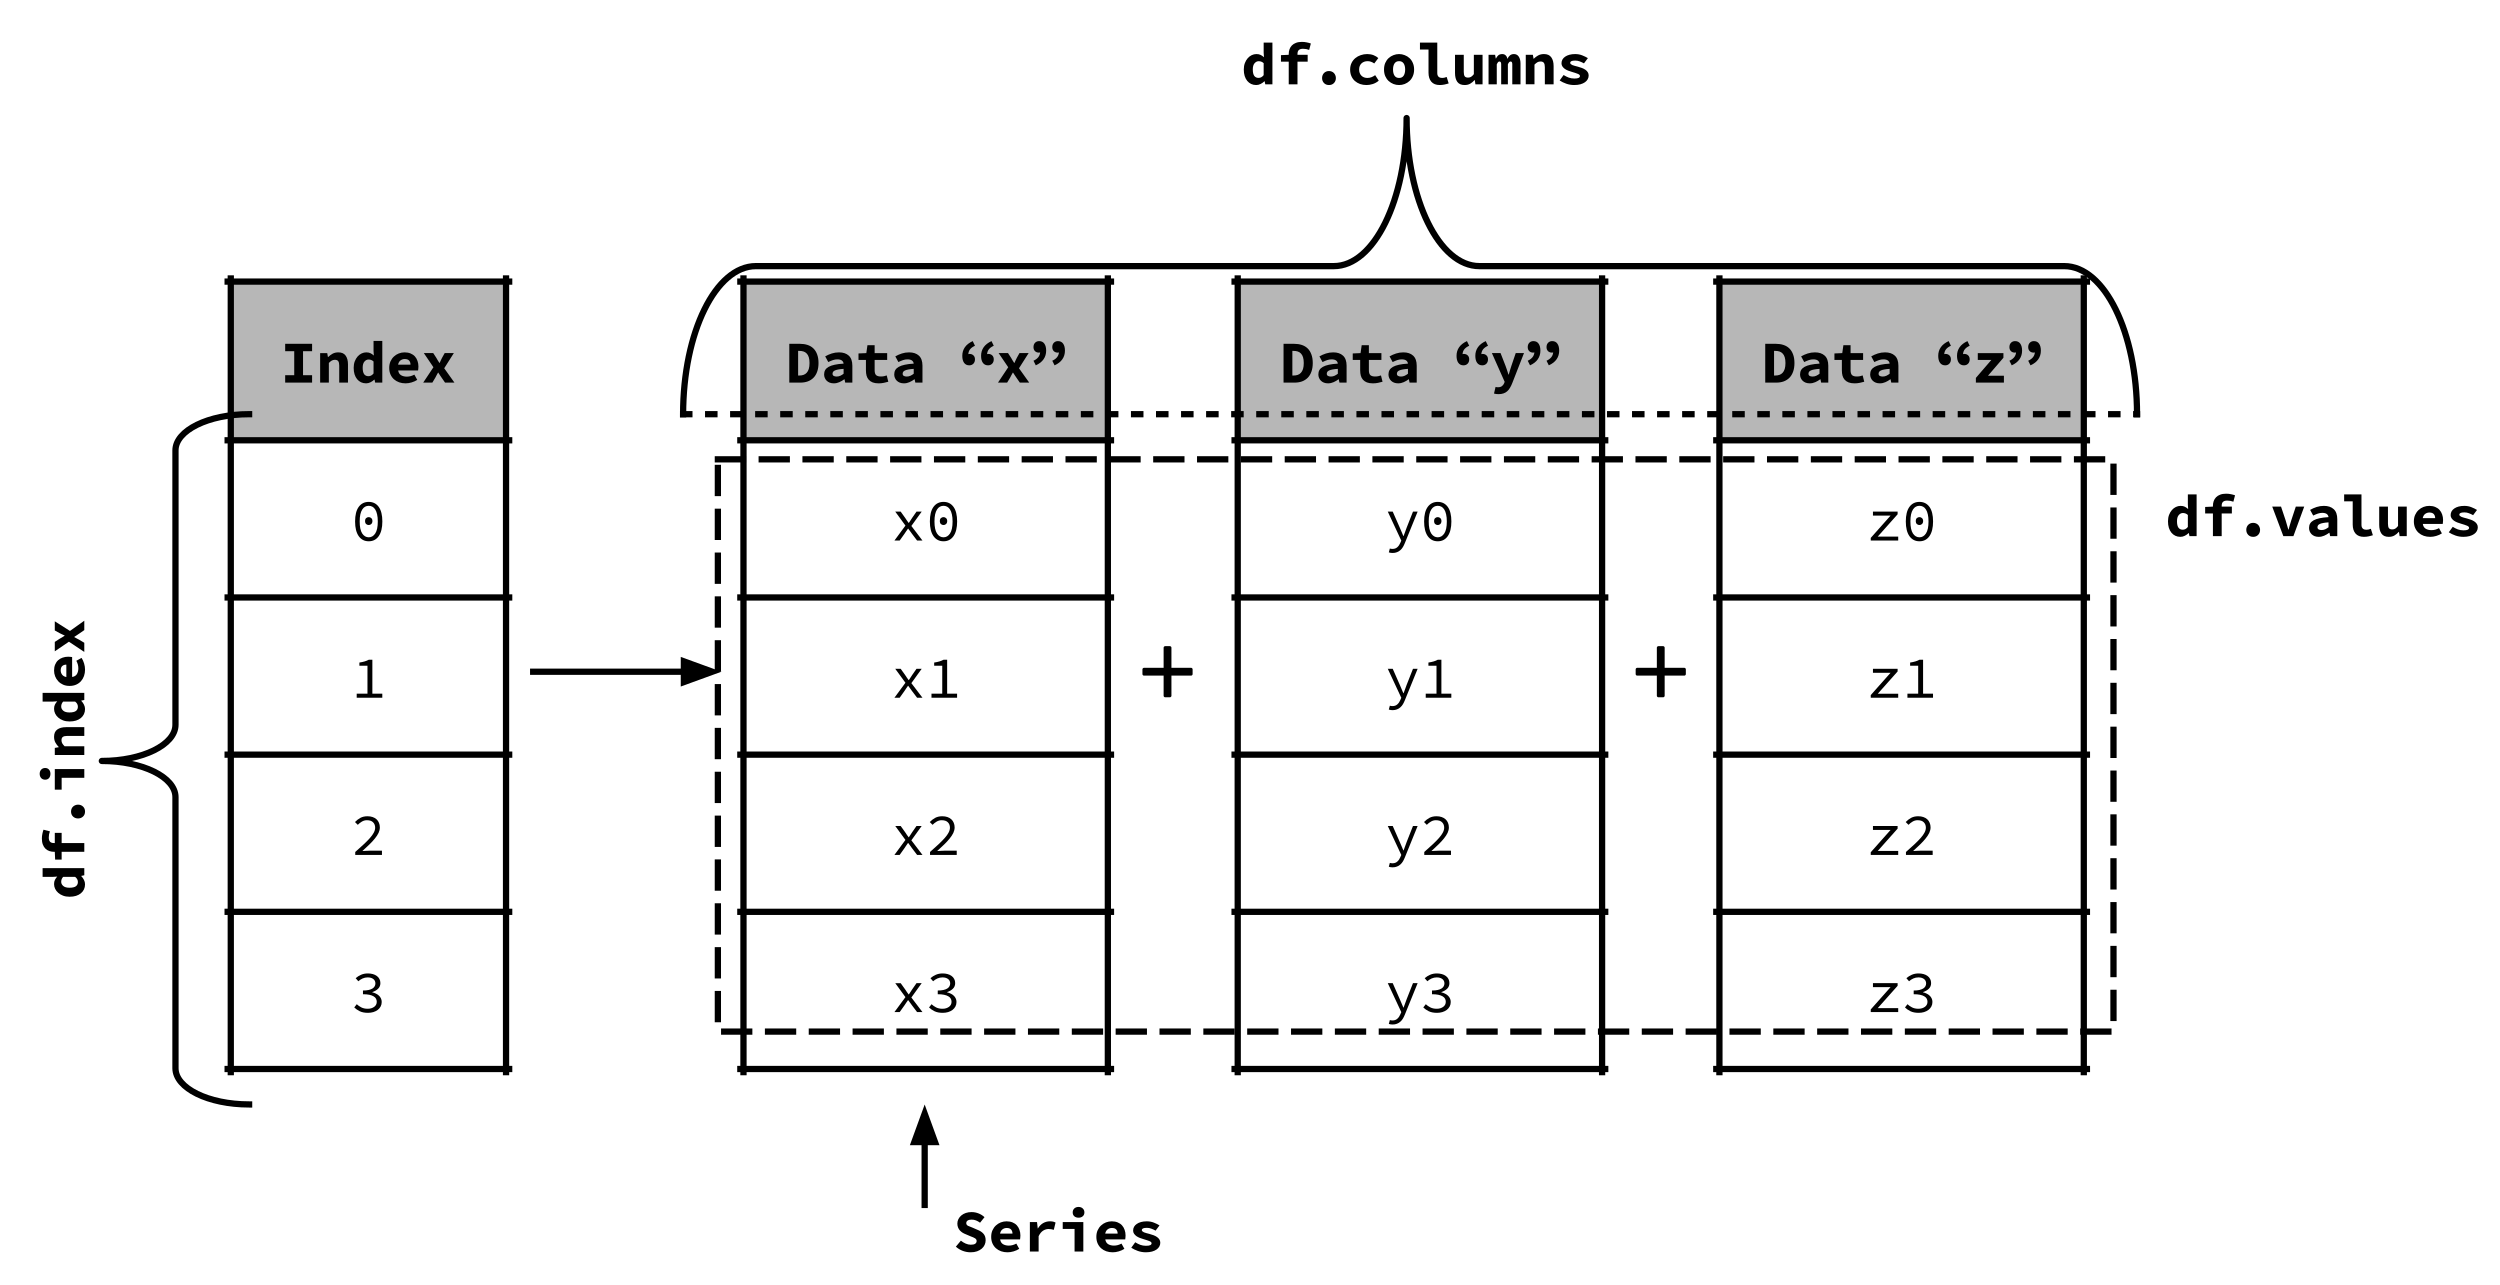 <?xml version="1.0" standalone="yes"?>

<svg version="1.1" viewBox="0.0 0.0 798.283 410.362" fill="none" stroke="none" stroke-linecap="square" stroke-miterlimit="10" xmlns="http://www.w3.org/2000/svg" xmlns:xlink="http://www.w3.org/1999/xlink"><clipPath id="p.0"><path d="m0 0l798.283 0l0 410.362l-798.283 0l0 -410.362z" clip-rule="nonzero"></path></clipPath><g clip-path="url(#p.0)"><path fill="#000000" fill-opacity="0.0" d="m0 0l798.283 0l0 410.362l-798.283 0z" fill-rule="nonzero"></path><path shape-rendering="crispEdges" fill="#b7b7b7" d="m73.69 89.916l87.895 0l0 50.675l-87.895 0l0 -50.675z" fill-rule="nonzero"></path><path stroke="#000000" stroke-width="2.0" stroke-linecap="butt" d="m73.69 88.916l0 253.43" fill-rule="nonzero"></path><path stroke="#000000" stroke-width="2.0" stroke-linecap="butt" d="m161.585 88.916l0 253.43" fill-rule="nonzero"></path><path stroke="#000000" stroke-width="2.0" stroke-linecap="butt" d="m72.69 89.916l89.895 0" fill-rule="nonzero"></path><path stroke="#000000" stroke-width="2.0" stroke-linecap="butt" d="m72.69 140.591l89.895 0" fill-rule="nonzero"></path><path stroke="#000000" stroke-width="2.0" stroke-linecap="butt" d="m72.69 190.78l89.895 0" fill-rule="nonzero"></path><path stroke="#000000" stroke-width="2.0" stroke-linecap="butt" d="m72.69 240.969l89.895 0" fill-rule="nonzero"></path><path stroke="#000000" stroke-width="2.0" stroke-linecap="butt" d="m72.69 291.157l89.895 0" fill-rule="nonzero"></path><path stroke="#000000" stroke-width="2.0" stroke-linecap="butt" d="m72.69 341.346l89.895 0" fill-rule="nonzero"></path><path fill="#000000" d="m91.06 119.814l2.891 0l0 -7.672l-2.891 0l0 -2.359l8.594 0l0 2.359l-2.891 0l0 7.672l2.891 0l0 2.359l-8.594 0l0 -2.359zm11.163 -7.062l2.266 0l0.219 1.25l0.078 0q0.609 -0.609 1.391 -1.047q0.797 -0.438 1.859 -0.438q1.594 0 2.328 1.031q0.75 1.031 0.75 2.812l0 5.812l-2.797 0l0 -5.453q0 -0.953 -0.312 -1.391q-0.297 -0.438 -1.078 -0.438q-0.562 0 -1.0 0.25q-0.422 0.25 -0.922 0.75l0 6.281l-2.781 0l0 -9.422zm10.709 4.703q0 -1.156 0.344 -2.062q0.344 -0.906 0.906 -1.547q0.562 -0.641 1.281 -0.984q0.719 -0.344 1.5 -0.344q0.812 0 1.359 0.281q0.562 0.281 1.047 0.734l-0.094 -1.469l0 -3.203l2.797 0l0 13.312l-2.281 0l-0.203 -0.969l-0.062 0q-0.531 0.516 -1.219 0.859q-0.672 0.344 -1.406 0.344q-0.891 0 -1.625 -0.344q-0.719 -0.344 -1.25 -0.984q-0.516 -0.641 -0.812 -1.547q-0.281 -0.906 -0.281 -2.078zm2.875 -0.031q0 1.406 0.469 2.062q0.484 0.641 1.359 0.641q0.469 0 0.859 -0.203q0.406 -0.203 0.781 -0.672l0 -3.828q-0.375 -0.344 -0.766 -0.484q-0.391 -0.141 -0.812 -0.141q-0.766 0 -1.328 0.656q-0.562 0.641 -0.562 1.969zm8.475 0.031q0 -1.156 0.406 -2.062q0.406 -0.906 1.094 -1.547q0.688 -0.641 1.562 -0.984q0.891 -0.344 1.844 -0.344q1.078 0 1.906 0.344q0.844 0.344 1.391 0.953q0.547 0.609 0.828 1.438q0.297 0.828 0.297 1.797q0 0.375 -0.047 0.719q-0.031 0.344 -0.062 0.516l-6.359 0q0.156 1.062 0.922 1.531q0.781 0.453 1.828 0.453q0.641 0 1.219 -0.156q0.578 -0.156 1.203 -0.484l0.922 1.672q-0.797 0.516 -1.797 0.812q-0.984 0.297 -1.938 0.297q-1.094 0 -2.047 -0.328q-0.953 -0.344 -1.656 -0.969q-0.703 -0.641 -1.109 -1.547q-0.406 -0.922 -0.406 -2.109zm6.797 -1.016q0 -0.797 -0.438 -1.297q-0.438 -0.5 -1.406 -0.5q-0.75 0 -1.344 0.438q-0.594 0.438 -0.781 1.359l3.969 0zm7.319 0.828l-3.062 -4.516l3.0 0l0.984 1.516q0.203 0.406 0.469 0.812q0.266 0.406 0.516 0.812l0.078 0q0.188 -0.406 0.375 -0.828q0.203 -0.422 0.391 -0.797l0.844 -1.516l2.922 0l-3.078 4.844l3.266 4.578l-3.0 0l-1.078 -1.562q-0.266 -0.391 -0.547 -0.812q-0.266 -0.422 -0.531 -0.812l-0.078 0q-0.219 0.391 -0.453 0.812q-0.219 0.406 -0.422 0.812l-0.938 1.562l-2.922 0l3.266 -4.906z" fill-rule="nonzero"></path><path fill="#000000" d="m117.744 172.839q-2.031 0 -3.203 -1.641q-1.156 -1.656 -1.156 -4.688q0 -3.062 1.156 -4.656q1.172 -1.594 3.203 -1.594q2.031 0 3.188 1.594q1.156 1.594 1.156 4.656q0 3.031 -1.156 4.688q-1.156 1.641 -3.188 1.641zm0 -11.328q-0.625 0 -1.156 0.281q-0.531 0.281 -0.922 0.906q-0.391 0.609 -0.609 1.562q-0.203 0.938 -0.203 2.25q0 2.594 0.797 3.828q0.812 1.234 2.094 1.234q1.266 0 2.078 -1.234q0.812 -1.234 0.812 -3.828q0 -1.312 -0.219 -2.25q-0.203 -0.953 -0.594 -1.562q-0.391 -0.625 -0.922 -0.906q-0.531 -0.281 -1.156 -0.281zm0 6.141q-0.484 0 -0.844 -0.328q-0.344 -0.344 -0.344 -0.953q0 -0.594 0.344 -0.922q0.359 -0.328 0.844 -0.328q0.469 0 0.812 0.328q0.359 0.328 0.359 0.922q0 0.609 -0.359 0.953q-0.344 0.328 -0.812 0.328z" fill-rule="nonzero"></path><path fill="#000000" d="m122.072 221.497l0 1.297l-8.172 0l0 -1.297l3.438 0l0 -8.922l-2.578 0l0 -1.016q0.969 -0.141 1.688 -0.359q0.719 -0.219 1.297 -0.531l1.156 0l0 10.828l3.172 0z" fill-rule="nonzero"></path><path fill="#000000" d="m113.432 272.046q1.531 -1.359 2.719 -2.453q1.188 -1.109 2.0 -2.031q0.812 -0.922 1.219 -1.719q0.422 -0.797 0.422 -1.562q0 -1.047 -0.656 -1.703q-0.641 -0.672 -1.984 -0.672q-0.859 0 -1.594 0.438q-0.719 0.422 -1.312 1.031l-0.891 -0.891q0.812 -0.844 1.75 -1.344q0.953 -0.5 2.234 -0.5q0.922 0 1.641 0.25q0.734 0.25 1.25 0.719q0.516 0.469 0.781 1.141q0.281 0.656 0.281 1.453q0 0.859 -0.406 1.734q-0.406 0.859 -1.156 1.781q-0.734 0.922 -1.766 1.922q-1.016 0.984 -2.25 2.109q0.547 -0.031 1.125 -0.062q0.578 -0.047 1.125 -0.047l4.0 0l0 1.344l-8.531 0l0 -0.938z" fill-rule="nonzero"></path><path fill="#000000" d="m113.916 320.656q0.609 0.578 1.453 1.016q0.859 0.438 2.031 0.438q0.625 0 1.156 -0.156q0.531 -0.172 0.922 -0.453q0.391 -0.281 0.609 -0.688q0.219 -0.422 0.219 -0.922q0 -0.531 -0.234 -0.984q-0.234 -0.453 -0.781 -0.766q-0.531 -0.328 -1.375 -0.5q-0.828 -0.172 -2.016 -0.172l0 -1.188q1.078 0 1.828 -0.172q0.75 -0.172 1.219 -0.469q0.484 -0.312 0.703 -0.734q0.219 -0.422 0.219 -0.891q0 -0.891 -0.672 -1.406q-0.672 -0.516 -1.797 -0.516q-0.859 0 -1.625 0.344q-0.75 0.344 -1.359 0.891l-0.844 -0.984q0.766 -0.672 1.734 -1.094q0.969 -0.422 2.156 -0.422q0.844 0 1.578 0.203q0.734 0.203 1.266 0.594q0.547 0.391 0.844 0.969q0.312 0.562 0.312 1.312q0 1.094 -0.719 1.797q-0.719 0.703 -1.859 1.078l0 0.078q0.609 0.141 1.141 0.406q0.547 0.25 0.953 0.641q0.422 0.375 0.656 0.891q0.25 0.516 0.25 1.141q0 0.797 -0.344 1.453q-0.344 0.641 -0.938 1.094q-0.594 0.438 -1.406 0.688q-0.797 0.234 -1.703 0.234q-1.578 0 -2.641 -0.516q-1.062 -0.531 -1.734 -1.203l0.797 -1.031z" fill-rule="nonzero"></path><path shape-rendering="crispEdges" fill="#b7b7b7" d="m237.402 89.916l116.349 0l0 50.675l-116.349 0l0 -50.675z" fill-rule="nonzero"></path><path stroke="#000000" stroke-width="2.0" stroke-linecap="butt" d="m237.402 88.916l0 253.43" fill-rule="nonzero"></path><path stroke="#000000" stroke-width="2.0" stroke-linecap="butt" d="m353.751 88.916l0 253.43" fill-rule="nonzero"></path><path stroke="#000000" stroke-width="2.0" stroke-linecap="butt" d="m236.402 89.916l118.349 0" fill-rule="nonzero"></path><path stroke="#000000" stroke-width="2.0" stroke-linecap="butt" d="m236.402 140.591l118.349 0" fill-rule="nonzero"></path><path stroke="#000000" stroke-width="2.0" stroke-linecap="butt" d="m236.402 190.78l118.349 0" fill-rule="nonzero"></path><path stroke="#000000" stroke-width="2.0" stroke-linecap="butt" d="m236.402 240.969l118.349 0" fill-rule="nonzero"></path><path stroke="#000000" stroke-width="2.0" stroke-linecap="butt" d="m236.402 291.157l118.349 0" fill-rule="nonzero"></path><path stroke="#000000" stroke-width="2.0" stroke-linecap="butt" d="m236.402 341.346l118.349 0" fill-rule="nonzero"></path><path fill="#000000" d="m252.035 109.783l3.359 0q1.359 0 2.453 0.359q1.109 0.359 1.875 1.109q0.781 0.75 1.203 1.922q0.438 1.156 0.438 2.75q0 1.594 -0.438 2.781q-0.422 1.172 -1.188 1.938q-0.766 0.766 -1.828 1.156q-1.062 0.375 -2.359 0.375l-3.516 0l0 -12.391zm3.219 10.125q0.719 0 1.312 -0.203q0.594 -0.203 1.016 -0.672q0.438 -0.469 0.672 -1.219q0.234 -0.766 0.234 -1.891q0 -1.109 -0.234 -1.859q-0.234 -0.75 -0.672 -1.188q-0.422 -0.453 -1.016 -0.641q-0.594 -0.188 -1.312 -0.188l-0.406 0l0 7.859l0.406 0zm7.897 -0.359q0 -0.797 0.344 -1.391q0.344 -0.594 1.094 -1.016q0.75 -0.422 1.922 -0.672q1.188 -0.266 2.859 -0.359q-0.078 -0.641 -0.562 -1.0q-0.484 -0.359 -1.453 -0.359q-0.688 0 -1.391 0.234q-0.688 0.234 -1.484 0.625l-0.984 -1.812q0.969 -0.562 2.078 -0.922q1.109 -0.359 2.328 -0.359q1.984 0 3.125 1.047q1.141 1.047 1.141 3.219l0 5.391l-2.281 0l-0.219 -1.062l-0.078 0q-0.719 0.547 -1.578 0.922q-0.844 0.375 -1.766 0.375q-0.719 0 -1.297 -0.219q-0.562 -0.219 -0.969 -0.609q-0.391 -0.391 -0.609 -0.906q-0.219 -0.516 -0.219 -1.125zm2.688 -0.203q0 0.453 0.344 0.672q0.359 0.219 0.969 0.219q0.625 0 1.172 -0.25q0.547 -0.266 1.047 -0.641l0 -1.562q-1.047 0.062 -1.734 0.203q-0.688 0.125 -1.094 0.328q-0.391 0.188 -0.547 0.453q-0.156 0.266 -0.156 0.578zm10.663 -4.406l-2.375 0l0 -2.078l2.5 -0.109l0.359 -2.516l2.297 0l0 2.516l4.0 0l0 2.188l-4.0 0l0 3.297q0 1.094 0.469 1.547q0.484 0.438 1.516 0.438q0.547 0 1.0 -0.094q0.453 -0.094 0.875 -0.25l0.5 2.016q-0.625 0.188 -1.406 0.344q-0.766 0.172 -1.672 0.172q-1.125 0 -1.906 -0.297q-0.781 -0.312 -1.266 -0.859q-0.484 -0.547 -0.688 -1.297q-0.203 -0.766 -0.203 -1.688l0 -3.328zm9.038 4.609q0 -0.797 0.344 -1.391q0.344 -0.594 1.094 -1.016q0.75 -0.422 1.922 -0.672q1.188 -0.266 2.859 -0.359q-0.078 -0.641 -0.562 -1.0q-0.484 -0.359 -1.453 -0.359q-0.688 0 -1.391 0.234q-0.688 0.234 -1.484 0.625l-0.984 -1.812q0.969 -0.562 2.078 -0.922q1.109 -0.359 2.328 -0.359q1.984 0 3.125 1.047q1.141 1.047 1.141 3.219l0 5.391l-2.281 0l-0.219 -1.062l-0.078 0q-0.719 0.547 -1.578 0.922q-0.844 0.375 -1.766 0.375q-0.719 0 -1.297 -0.219q-0.562 -0.219 -0.969 -0.609q-0.391 -0.391 -0.609 -0.906q-0.219 -0.516 -0.219 -1.125zm2.688 -0.203q0 0.453 0.344 0.672q0.359 0.219 0.969 0.219q0.625 0 1.172 -0.25q0.547 -0.266 1.047 -0.641l0 -1.562q-1.047 0.062 -1.734 0.203q-0.688 0.125 -1.094 0.328q-0.391 0.188 -0.547 0.453q-0.156 0.266 -0.156 0.578zm23.091 -8.938q-1.016 0.453 -1.547 1.109q-0.516 0.641 -0.578 1.562q0.188 -0.062 0.391 -0.062q0.766 0 1.25 0.469q0.484 0.453 0.484 1.266q0 0.859 -0.516 1.391q-0.516 0.516 -1.312 0.516q-1.062 0 -1.641 -0.797q-0.578 -0.797 -0.578 -2.234q0 -1.562 0.828 -2.75q0.828 -1.188 2.5 -1.953l0.719 1.484zm6.0 0q-1.016 0.453 -1.547 1.109q-0.516 0.641 -0.578 1.562q0.188 -0.062 0.391 -0.062q0.766 0 1.25 0.469q0.484 0.453 0.484 1.266q0 0.859 -0.516 1.391q-0.516 0.516 -1.312 0.516q-1.062 0 -1.641 -0.797q-0.578 -0.797 -0.578 -2.234q0 -1.562 0.828 -2.75q0.828 -1.188 2.5 -1.953l0.719 1.484zm4.616 6.859l-3.062 -4.516l3.0 0l0.984 1.516q0.203 0.406 0.469 0.812q0.266 0.406 0.516 0.812l0.078 0q0.188 -0.406 0.375 -0.828q0.203 -0.422 0.391 -0.797l0.844 -1.516l2.922 0l-3.078 4.844l3.266 4.578l-3.0 0l-1.078 -1.562q-0.266 -0.391 -0.547 -0.812q-0.266 -0.422 -0.531 -0.812l-0.078 0q-0.219 0.391 -0.453 0.812q-0.219 0.406 -0.422 0.812l-0.938 1.562l-2.922 0l3.266 -4.906zm8.069 -2.078q1.984 -0.906 2.125 -2.656q-0.219 0.062 -0.375 0.062q-0.781 0 -1.266 -0.469q-0.484 -0.484 -0.484 -1.281q0 -0.875 0.5 -1.391q0.516 -0.531 1.312 -0.531q1.094 0 1.656 0.812q0.578 0.812 0.578 2.234q0 1.562 -0.828 2.75q-0.812 1.188 -2.484 1.938l-0.734 -1.469zm6.0 0q1.984 -0.906 2.125 -2.656q-0.219 0.062 -0.375 0.062q-0.781 0 -1.266 -0.469q-0.484 -0.484 -0.484 -1.281q0 -0.875 0.5 -1.391q0.516 -0.531 1.312 -0.531q1.094 0 1.656 0.812q0.578 0.812 0.578 2.234q0 1.562 -0.828 2.75q-0.812 1.188 -2.484 1.938l-0.734 -1.469z" fill-rule="nonzero"></path><path fill="#000000" d="m289.117 167.824l-3.25 -4.453l1.734 0l1.453 2.031q0.25 0.375 0.516 0.781q0.281 0.406 0.562 0.781l0.078 0q0.266 -0.375 0.531 -0.797q0.266 -0.422 0.516 -0.797l1.391 -2.0l1.656 0l-3.297 4.578l3.547 4.656l-1.719 0l-1.609 -2.125q-0.281 -0.406 -0.609 -0.844q-0.312 -0.438 -0.609 -0.828l-0.078 0q-0.281 0.422 -0.578 0.828q-0.281 0.406 -0.562 0.844l-1.516 2.125l-1.672 0l3.516 -4.781zm12.163 5.016q-2.031 0 -3.203 -1.641q-1.156 -1.656 -1.156 -4.688q0 -3.062 1.156 -4.656q1.172 -1.594 3.203 -1.594q2.031 0 3.188 1.594q1.156 1.594 1.156 4.656q0 3.031 -1.156 4.688q-1.156 1.641 -3.188 1.641zm0 -11.328q-0.625 0 -1.156 0.281q-0.531 0.281 -0.922 0.906q-0.391 0.609 -0.609 1.562q-0.203 0.938 -0.203 2.25q0 2.594 0.797 3.828q0.812 1.234 2.094 1.234q1.266 0 2.078 -1.234q0.812 -1.234 0.812 -3.828q0 -1.312 -0.219 -2.25q-0.203 -0.953 -0.594 -1.562q-0.391 -0.625 -0.922 -0.906q-0.531 -0.281 -1.156 -0.281zm0 6.141q-0.484 0 -0.844 -0.328q-0.344 -0.344 -0.344 -0.953q0 -0.594 0.344 -0.922q0.359 -0.328 0.844 -0.328q0.469 0 0.812 0.328q0.359 0.328 0.359 0.922q0 0.609 -0.359 0.953q-0.344 0.328 -0.812 0.328z" fill-rule="nonzero"></path><path fill="#000000" d="m289.117 218.013l-3.25 -4.453l1.734 0l1.453 2.031q0.25 0.375 0.516 0.781q0.281 0.406 0.562 0.781l0.078 0q0.266 -0.375 0.531 -0.797q0.266 -0.422 0.516 -0.797l1.391 -2.0l1.656 0l-3.297 4.578l3.547 4.656l-1.719 0l-1.609 -2.125q-0.281 -0.406 -0.609 -0.844q-0.312 -0.438 -0.609 -0.828l-0.078 0q-0.281 0.422 -0.578 0.828q-0.281 0.406 -0.562 0.844l-1.516 2.125l-1.672 0l3.516 -4.781zm16.491 3.484l0 1.297l-8.172 0l0 -1.297l3.438 0l0 -8.922l-2.578 0l0 -1.016q0.969 -0.141 1.688 -0.359q0.719 -0.219 1.297 -0.531l1.156 0l0 10.828l3.172 0z" fill-rule="nonzero"></path><path fill="#000000" d="m289.117 268.202l-3.25 -4.453l1.734 0l1.453 2.031q0.25 0.375 0.516 0.781q0.281 0.406 0.562 0.781l0.078 0q0.266 -0.375 0.531 -0.797q0.266 -0.422 0.516 -0.797l1.391 -2.0l1.656 0l-3.297 4.578l3.547 4.656l-1.719 0l-1.609 -2.125q-0.281 -0.406 -0.609 -0.844q-0.312 -0.438 -0.609 -0.828l-0.078 0q-0.281 0.422 -0.578 0.828q-0.281 0.406 -0.562 0.844l-1.516 2.125l-1.672 0l3.516 -4.781zm7.85 3.844q1.531 -1.359 2.719 -2.453q1.188 -1.109 2.0 -2.031q0.812 -0.922 1.219 -1.719q0.422 -0.797 0.422 -1.562q0 -1.047 -0.656 -1.703q-0.641 -0.672 -1.984 -0.672q-0.859 0 -1.594 0.438q-0.719 0.422 -1.312 1.031l-0.891 -0.891q0.812 -0.844 1.75 -1.344q0.953 -0.5 2.234 -0.5q0.922 0 1.641 0.25q0.734 0.25 1.25 0.719q0.516 0.469 0.781 1.141q0.281 0.656 0.281 1.453q0 0.859 -0.406 1.734q-0.406 0.859 -1.156 1.781q-0.734 0.922 -1.766 1.922q-1.016 0.984 -2.25 2.109q0.547 -0.031 1.125 -0.062q0.578 -0.047 1.125 -0.047l4.0 0l0 1.344l-8.531 0l0 -0.938z" fill-rule="nonzero"></path><path fill="#000000" d="m289.117 318.391l-3.25 -4.453l1.734 0l1.453 2.031q0.25 0.375 0.516 0.781q0.281 0.406 0.562 0.781l0.078 0q0.266 -0.375 0.531 -0.797q0.266 -0.422 0.516 -0.797l1.391 -2.0l1.656 0l-3.297 4.578l3.547 4.656l-1.719 0l-1.609 -2.125q-0.281 -0.406 -0.609 -0.844q-0.312 -0.438 -0.609 -0.828l-0.078 0q-0.281 0.422 -0.578 0.828q-0.281 0.406 -0.562 0.844l-1.516 2.125l-1.672 0l3.516 -4.781zm8.334 2.266q0.609 0.578 1.453 1.016q0.859 0.438 2.031 0.438q0.625 0 1.156 -0.156q0.531 -0.172 0.922 -0.453q0.391 -0.281 0.609 -0.688q0.219 -0.422 0.219 -0.922q0 -0.531 -0.234 -0.984q-0.234 -0.453 -0.781 -0.766q-0.531 -0.328 -1.375 -0.5q-0.828 -0.172 -2.016 -0.172l0 -1.188q1.078 0 1.828 -0.172q0.75 -0.172 1.219 -0.469q0.484 -0.312 0.703 -0.734q0.219 -0.422 0.219 -0.891q0 -0.891 -0.672 -1.406q-0.672 -0.516 -1.797 -0.516q-0.859 0 -1.625 0.344q-0.75 0.344 -1.359 0.891l-0.844 -0.984q0.766 -0.672 1.734 -1.094q0.969 -0.422 2.156 -0.422q0.844 0 1.578 0.203q0.734 0.203 1.266 0.594q0.547 0.391 0.844 0.969q0.312 0.562 0.312 1.312q0 1.094 -0.719 1.797q-0.719 0.703 -1.859 1.078l0 0.078q0.609 0.141 1.141 0.406q0.547 0.25 0.953 0.641q0.422 0.375 0.656 0.891q0.25 0.516 0.25 1.141q0 0.797 -0.344 1.453q-0.344 0.641 -0.938 1.094q-0.594 0.438 -1.406 0.688q-0.797 0.234 -1.703 0.234q-1.578 0 -2.641 -0.516q-1.062 -0.531 -1.734 -1.203l0.797 -1.031z" fill-rule="nonzero"></path><path fill="#000000" fill-opacity="0.0" d="m170.249 214.488l60.126 0" fill-rule="nonzero"></path><path stroke="#000000" stroke-width="2.0" stroke-linejoin="round" stroke-linecap="butt" d="m170.249 214.488l48.126 0" fill-rule="evenodd"></path><path fill="#000000" stroke="#000000" stroke-width="2.0" stroke-linecap="butt" d="m218.375 217.792l9.076 -3.303l-9.076 -3.303z" fill-rule="evenodd"></path><path shape-rendering="crispEdges" fill="#b7b7b7" d="m395.22 89.916l116.349 0l0 50.675l-116.349 0l0 -50.675z" fill-rule="nonzero"></path><path stroke="#000000" stroke-width="2.0" stroke-linecap="butt" d="m395.22 88.916l0 253.43" fill-rule="nonzero"></path><path stroke="#000000" stroke-width="2.0" stroke-linecap="butt" d="m511.57 88.916l0 253.43" fill-rule="nonzero"></path><path stroke="#000000" stroke-width="2.0" stroke-linecap="butt" d="m394.22 89.916l118.349 0" fill-rule="nonzero"></path><path stroke="#000000" stroke-width="2.0" stroke-linecap="butt" d="m394.22 140.591l118.349 0" fill-rule="nonzero"></path><path stroke="#000000" stroke-width="2.0" stroke-linecap="butt" d="m394.22 190.78l118.349 0" fill-rule="nonzero"></path><path stroke="#000000" stroke-width="2.0" stroke-linecap="butt" d="m394.22 240.969l118.349 0" fill-rule="nonzero"></path><path stroke="#000000" stroke-width="2.0" stroke-linecap="butt" d="m394.22 291.157l118.349 0" fill-rule="nonzero"></path><path stroke="#000000" stroke-width="2.0" stroke-linecap="butt" d="m394.22 341.346l118.349 0" fill-rule="nonzero"></path><path fill="#000000" d="m409.854 109.783l3.359 0q1.359 0 2.453 0.359q1.109 0.359 1.875 1.109q0.781 0.75 1.203 1.922q0.438 1.156 0.438 2.75q0 1.594 -0.438 2.781q-0.422 1.172 -1.188 1.938q-0.766 0.766 -1.828 1.156q-1.062 0.375 -2.359 0.375l-3.516 0l0 -12.391zm3.219 10.125q0.719 0 1.312 -0.203q0.594 -0.203 1.016 -0.672q0.438 -0.469 0.672 -1.219q0.234 -0.766 0.234 -1.891q0 -1.109 -0.234 -1.859q-0.234 -0.75 -0.672 -1.188q-0.422 -0.453 -1.016 -0.641q-0.594 -0.188 -1.312 -0.188l-0.406 0l0 7.859l0.406 0zm7.897 -0.359q0 -0.797 0.344 -1.391q0.344 -0.594 1.094 -1.016q0.75 -0.422 1.922 -0.672q1.188 -0.266 2.859 -0.359q-0.078 -0.641 -0.562 -1.0q-0.484 -0.359 -1.453 -0.359q-0.688 0 -1.391 0.234q-0.688 0.234 -1.484 0.625l-0.984 -1.812q0.969 -0.562 2.078 -0.922q1.109 -0.359 2.328 -0.359q1.984 0 3.125 1.047q1.141 1.047 1.141 3.219l0 5.391l-2.281 0l-0.219 -1.062l-0.078 0q-0.719 0.547 -1.578 0.922q-0.844 0.375 -1.766 0.375q-0.719 0 -1.297 -0.219q-0.562 -0.219 -0.969 -0.609q-0.391 -0.391 -0.609 -0.906q-0.219 -0.516 -0.219 -1.125zm2.688 -0.203q0 0.453 0.344 0.672q0.359 0.219 0.969 0.219q0.625 0 1.172 -0.25q0.547 -0.266 1.047 -0.641l0 -1.562q-1.047 0.062 -1.734 0.203q-0.688 0.125 -1.094 0.328q-0.391 0.188 -0.547 0.453q-0.156 0.266 -0.156 0.578zm10.663 -4.406l-2.375 0l0 -2.078l2.5 -0.109l0.359 -2.516l2.297 0l0 2.516l4.0 0l0 2.188l-4.0 0l0 3.297q0 1.094 0.469 1.547q0.484 0.438 1.516 0.438q0.547 0 1.0 -0.094q0.453 -0.094 0.875 -0.25l0.5 2.016q-0.625 0.188 -1.406 0.344q-0.766 0.172 -1.672 0.172q-1.125 0 -1.906 -0.297q-0.781 -0.312 -1.266 -0.859q-0.484 -0.547 -0.688 -1.297q-0.203 -0.766 -0.203 -1.688l0 -3.328zm9.038 4.609q0 -0.797 0.344 -1.391q0.344 -0.594 1.094 -1.016q0.75 -0.422 1.922 -0.672q1.188 -0.266 2.859 -0.359q-0.078 -0.641 -0.562 -1.0q-0.484 -0.359 -1.453 -0.359q-0.688 0 -1.391 0.234q-0.688 0.234 -1.484 0.625l-0.984 -1.812q0.969 -0.562 2.078 -0.922q1.109 -0.359 2.328 -0.359q1.984 0 3.125 1.047q1.141 1.047 1.141 3.219l0 5.391l-2.281 0l-0.219 -1.062l-0.078 0q-0.719 0.547 -1.578 0.922q-0.844 0.375 -1.766 0.375q-0.719 0 -1.297 -0.219q-0.562 -0.219 -0.969 -0.609q-0.391 -0.391 -0.609 -0.906q-0.219 -0.516 -0.219 -1.125zm2.688 -0.203q0 0.453 0.344 0.672q0.359 0.219 0.969 0.219q0.625 0 1.172 -0.25q0.547 -0.266 1.047 -0.641l0 -1.562q-1.047 0.062 -1.734 0.203q-0.688 0.125 -1.094 0.328q-0.391 0.188 -0.547 0.453q-0.156 0.266 -0.156 0.578zm23.091 -8.938q-1.016 0.453 -1.547 1.109q-0.516 0.641 -0.578 1.562q0.188 -0.062 0.391 -0.062q0.766 0 1.25 0.469q0.484 0.453 0.484 1.266q0 0.859 -0.516 1.391q-0.516 0.516 -1.312 0.516q-1.062 0 -1.641 -0.797q-0.578 -0.797 -0.578 -2.234q0 -1.562 0.828 -2.75q0.828 -1.188 2.5 -1.953l0.719 1.484zm6.0 0q-1.016 0.453 -1.547 1.109q-0.516 0.641 -0.578 1.562q0.188 -0.062 0.391 -0.062q0.766 0 1.25 0.469q0.484 0.453 0.484 1.266q0 0.859 -0.516 1.391q-0.516 0.516 -1.312 0.516q-1.062 0 -1.641 -0.797q-0.578 -0.797 -0.578 -2.234q0 -1.562 0.828 -2.75q0.828 -1.188 2.5 -1.953l0.719 1.484zm2.413 13.141q0.359 0.109 0.75 0.109q0.812 0 1.266 -0.344q0.469 -0.344 0.703 -0.891l0.188 -0.5l-4.078 -9.172l2.766 0l1.578 4.047q0.266 0.656 0.484 1.375q0.234 0.719 0.469 1.453l0.078 0q0.188 -0.703 0.406 -1.406q0.234 -0.719 0.453 -1.422l1.375 -4.047l2.641 0l-3.719 9.516q-0.344 0.891 -0.75 1.562q-0.391 0.688 -0.906 1.125q-0.516 0.453 -1.188 0.672q-0.672 0.234 -1.562 0.234q-0.422 0 -0.781 -0.047q-0.359 -0.047 -0.672 -0.141l0.5 -2.125l0 0zm10.272 -8.359q1.984 -0.906 2.125 -2.656q-0.219 0.062 -0.375 0.062q-0.781 0 -1.266 -0.469q-0.484 -0.484 -0.484 -1.281q0 -0.875 0.5 -1.391q0.516 -0.531 1.312 -0.531q1.094 0 1.656 0.812q0.578 0.812 0.578 2.234q0 1.562 -0.828 2.75q-0.812 1.188 -2.484 1.938l-0.734 -1.469zm6.0 0q1.984 -0.906 2.125 -2.656q-0.219 0.062 -0.375 0.062q-0.781 0 -1.266 -0.469q-0.484 -0.484 -0.484 -1.281q0 -0.875 0.5 -1.391q0.516 -0.531 1.312 -0.531q1.094 0 1.656 0.812q0.578 0.812 0.578 2.234q0 1.562 -0.828 2.75q-0.812 1.188 -2.484 1.938l-0.734 -1.469z" fill-rule="nonzero"></path><path fill="#000000" d="m443.795 175.152q0.188 0.062 0.406 0.094q0.219 0.031 0.438 0.031q0.969 0 1.562 -0.562q0.609 -0.547 0.953 -1.406l0.297 -0.688l-4.312 -9.25l1.578 0l2.25 5.109q0.266 0.609 0.562 1.312q0.297 0.703 0.578 1.375l0.078 0q0.25 -0.672 0.5 -1.359q0.266 -0.703 0.484 -1.328l2.016 -5.109l1.484 0l-4.062 10.0q-0.266 0.672 -0.609 1.266q-0.344 0.594 -0.828 1.016q-0.469 0.438 -1.094 0.672q-0.609 0.25 -1.391 0.25q-0.672 0 -1.219 -0.188l0.328 -1.234l0 0zm15.303 -2.312q-2.031 0 -3.203 -1.641q-1.156 -1.656 -1.156 -4.688q0 -3.062 1.156 -4.656q1.172 -1.594 3.203 -1.594q2.031 0 3.188 1.594q1.156 1.594 1.156 4.656q0 3.031 -1.156 4.688q-1.156 1.641 -3.188 1.641zm0 -11.328q-0.625 0 -1.156 0.281q-0.531 0.281 -0.922 0.906q-0.391 0.609 -0.609 1.562q-0.203 0.938 -0.203 2.25q0 2.594 0.797 3.828q0.812 1.234 2.094 1.234q1.266 0 2.078 -1.234q0.812 -1.234 0.812 -3.828q0 -1.312 -0.219 -2.25q-0.203 -0.953 -0.594 -1.562q-0.391 -0.625 -0.922 -0.906q-0.531 -0.281 -1.156 -0.281zm0 6.141q-0.484 0 -0.844 -0.328q-0.344 -0.344 -0.344 -0.953q0 -0.594 0.344 -0.922q0.359 -0.328 0.844 -0.328q0.469 0 0.812 0.328q0.359 0.328 0.359 0.922q0 0.609 -0.359 0.953q-0.344 0.328 -0.812 0.328z" fill-rule="nonzero"></path><path fill="#000000" d="m443.795 225.341q0.188 0.062 0.406 0.094q0.219 0.031 0.438 0.031q0.969 0 1.562 -0.562q0.609 -0.547 0.953 -1.406l0.297 -0.688l-4.312 -9.25l1.578 0l2.25 5.109q0.266 0.609 0.562 1.312q0.297 0.703 0.578 1.375l0.078 0q0.25 -0.672 0.5 -1.359q0.266 -0.703 0.484 -1.328l2.016 -5.109l1.484 0l-4.062 10.0q-0.266 0.672 -0.609 1.266q-0.344 0.594 -0.828 1.016q-0.469 0.438 -1.094 0.672q-0.609 0.25 -1.391 0.25q-0.672 0 -1.219 -0.188l0.328 -1.234l0 0zm19.631 -3.844l0 1.297l-8.172 0l0 -1.297l3.438 0l0 -8.922l-2.578 0l0 -1.016q0.969 -0.141 1.688 -0.359q0.719 -0.219 1.297 -0.531l1.156 0l0 10.828l3.172 0z" fill-rule="nonzero"></path><path fill="#000000" d="m443.795 275.53q0.188 0.062 0.406 0.094q0.219 0.031 0.438 0.031q0.969 0 1.562 -0.562q0.609 -0.547 0.953 -1.406l0.297 -0.688l-4.312 -9.25l1.578 0l2.25 5.109q0.266 0.609 0.562 1.312q0.297 0.703 0.578 1.375l0.078 0q0.25 -0.672 0.5 -1.359q0.266 -0.703 0.484 -1.328l2.016 -5.109l1.484 0l-4.062 10.0q-0.266 0.672 -0.609 1.266q-0.344 0.594 -0.828 1.016q-0.469 0.438 -1.094 0.672q-0.609 0.25 -1.391 0.25q-0.672 0 -1.219 -0.188l0.328 -1.234l0 0zm10.991 -3.484q1.531 -1.359 2.719 -2.453q1.188 -1.109 2.0 -2.031q0.812 -0.922 1.219 -1.719q0.422 -0.797 0.422 -1.562q0 -1.047 -0.656 -1.703q-0.641 -0.672 -1.984 -0.672q-0.859 0 -1.594 0.438q-0.719 0.422 -1.312 1.031l-0.891 -0.891q0.812 -0.844 1.75 -1.344q0.953 -0.5 2.234 -0.5q0.922 0 1.641 0.25q0.734 0.25 1.25 0.719q0.516 0.469 0.781 1.141q0.281 0.656 0.281 1.453q0 0.859 -0.406 1.734q-0.406 0.859 -1.156 1.781q-0.734 0.922 -1.766 1.922q-1.016 0.984 -2.25 2.109q0.547 -0.031 1.125 -0.062q0.578 -0.047 1.125 -0.047l4.0 0l0 1.344l-8.531 0l0 -0.938z" fill-rule="nonzero"></path><path fill="#000000" d="m443.795 325.719q0.188 0.062 0.406 0.094q0.219 0.031 0.438 0.031q0.969 0 1.562 -0.562q0.609 -0.547 0.953 -1.406l0.297 -0.688l-4.312 -9.25l1.578 0l2.25 5.109q0.266 0.609 0.562 1.312q0.297 0.703 0.578 1.375l0.078 0q0.25 -0.672 0.5 -1.359q0.266 -0.703 0.484 -1.328l2.016 -5.109l1.484 0l-4.062 10.0q-0.266 0.672 -0.609 1.266q-0.344 0.594 -0.828 1.016q-0.469 0.438 -1.094 0.672q-0.609 0.25 -1.391 0.25q-0.672 0 -1.219 -0.188l0.328 -1.234l0 0zm11.475 -5.062q0.609 0.578 1.453 1.016q0.859 0.438 2.031 0.438q0.625 0 1.156 -0.156q0.531 -0.172 0.922 -0.453q0.391 -0.281 0.609 -0.688q0.219 -0.422 0.219 -0.922q0 -0.531 -0.234 -0.984q-0.234 -0.453 -0.781 -0.766q-0.531 -0.328 -1.375 -0.5q-0.828 -0.172 -2.016 -0.172l0 -1.188q1.078 0 1.828 -0.172q0.75 -0.172 1.219 -0.469q0.484 -0.312 0.703 -0.734q0.219 -0.422 0.219 -0.891q0 -0.891 -0.672 -1.406q-0.672 -0.516 -1.797 -0.516q-0.859 0 -1.625 0.344q-0.75 0.344 -1.359 0.891l-0.844 -0.984q0.766 -0.672 1.734 -1.094q0.969 -0.422 2.156 -0.422q0.844 0 1.578 0.203q0.734 0.203 1.266 0.594q0.547 0.391 0.844 0.969q0.312 0.562 0.312 1.312q0 1.094 -0.719 1.797q-0.719 0.703 -1.859 1.078l0 0.078q0.609 0.141 1.141 0.406q0.547 0.25 0.953 0.641q0.422 0.375 0.656 0.891q0.25 0.516 0.25 1.141q0 0.797 -0.344 1.453q-0.344 0.641 -0.938 1.094q-0.594 0.438 -1.406 0.688q-0.797 0.234 -1.703 0.234q-1.578 0 -2.641 -0.516q-1.062 -0.531 -1.734 -1.203l0.797 -1.031z" fill-rule="nonzero"></path><path shape-rendering="crispEdges" fill="#b7b7b7" d="m549.032 89.916l116.349 0l0 50.675l-116.349 0l0 -50.675z" fill-rule="nonzero"></path><path stroke="#000000" stroke-width="2.0" stroke-linecap="butt" d="m549.032 88.916l0 253.43" fill-rule="nonzero"></path><path stroke="#000000" stroke-width="2.0" stroke-linecap="butt" d="m665.381 88.916l0 253.43" fill-rule="nonzero"></path><path stroke="#000000" stroke-width="2.0" stroke-linecap="butt" d="m548.032 89.916l118.349 0" fill-rule="nonzero"></path><path stroke="#000000" stroke-width="2.0" stroke-linecap="butt" d="m548.032 140.591l118.349 0" fill-rule="nonzero"></path><path stroke="#000000" stroke-width="2.0" stroke-linecap="butt" d="m548.032 190.78l118.349 0" fill-rule="nonzero"></path><path stroke="#000000" stroke-width="2.0" stroke-linecap="butt" d="m548.032 240.969l118.349 0" fill-rule="nonzero"></path><path stroke="#000000" stroke-width="2.0" stroke-linecap="butt" d="m548.032 291.157l118.349 0" fill-rule="nonzero"></path><path stroke="#000000" stroke-width="2.0" stroke-linecap="butt" d="m548.032 341.346l118.349 0" fill-rule="nonzero"></path><path fill="#000000" d="m563.665 109.783l3.359 0q1.359 0 2.453 0.359q1.109 0.359 1.875 1.109q0.781 0.75 1.203 1.922q0.438 1.156 0.438 2.75q0 1.594 -0.438 2.781q-0.422 1.172 -1.188 1.938q-0.766 0.766 -1.828 1.156q-1.062 0.375 -2.359 0.375l-3.516 0l0 -12.391zm3.219 10.125q0.719 0 1.312 -0.203q0.594 -0.203 1.016 -0.672q0.438 -0.469 0.672 -1.219q0.234 -0.766 0.234 -1.891q0 -1.109 -0.234 -1.859q-0.234 -0.75 -0.672 -1.188q-0.422 -0.453 -1.016 -0.641q-0.594 -0.188 -1.312 -0.188l-0.406 0l0 7.859l0.406 0zm7.897 -0.359q0 -0.797 0.344 -1.391q0.344 -0.594 1.094 -1.016q0.75 -0.422 1.922 -0.672q1.188 -0.266 2.859 -0.359q-0.078 -0.641 -0.562 -1.0q-0.484 -0.359 -1.453 -0.359q-0.688 0 -1.391 0.234q-0.688 0.234 -1.484 0.625l-0.984 -1.812q0.969 -0.562 2.078 -0.922q1.109 -0.359 2.328 -0.359q1.984 0 3.125 1.047q1.141 1.047 1.141 3.219l0 5.391l-2.281 0l-0.219 -1.062l-0.078 0q-0.719 0.547 -1.578 0.922q-0.844 0.375 -1.766 0.375q-0.719 0 -1.297 -0.219q-0.562 -0.219 -0.969 -0.609q-0.391 -0.391 -0.609 -0.906q-0.219 -0.516 -0.219 -1.125zm2.688 -0.203q0 0.453 0.344 0.672q0.359 0.219 0.969 0.219q0.625 0 1.172 -0.25q0.547 -0.266 1.047 -0.641l0 -1.562q-1.047 0.062 -1.734 0.203q-0.688 0.125 -1.094 0.328q-0.391 0.188 -0.547 0.453q-0.156 0.266 -0.156 0.578zm10.663 -4.406l-2.375 0l0 -2.078l2.5 -0.109l0.359 -2.516l2.297 0l0 2.516l4.0 0l0 2.188l-4.0 0l0 3.297q0 1.094 0.469 1.547q0.484 0.438 1.516 0.438q0.547 0 1.0 -0.094q0.453 -0.094 0.875 -0.25l0.5 2.016q-0.625 0.188 -1.406 0.344q-0.766 0.172 -1.672 0.172q-1.125 0 -1.906 -0.297q-0.781 -0.312 -1.266 -0.859q-0.484 -0.547 -0.688 -1.297q-0.203 -0.766 -0.203 -1.688l0 -3.328zm9.037 4.609q0 -0.797 0.344 -1.391q0.344 -0.594 1.094 -1.016q0.75 -0.422 1.922 -0.672q1.188 -0.266 2.859 -0.359q-0.078 -0.641 -0.562 -1.0q-0.484 -0.359 -1.453 -0.359q-0.688 0 -1.391 0.234q-0.688 0.234 -1.484 0.625l-0.984 -1.812q0.969 -0.562 2.078 -0.922q1.109 -0.359 2.328 -0.359q1.984 0 3.125 1.047q1.141 1.047 1.141 3.219l0 5.391l-2.281 0l-0.219 -1.062l-0.078 0q-0.719 0.547 -1.578 0.922q-0.844 0.375 -1.766 0.375q-0.719 0 -1.297 -0.219q-0.562 -0.219 -0.969 -0.609q-0.391 -0.391 -0.609 -0.906q-0.219 -0.516 -0.219 -1.125zm2.688 -0.203q0 0.453 0.344 0.672q0.359 0.219 0.969 0.219q0.625 0 1.172 -0.25q0.547 -0.266 1.047 -0.641l0 -1.562q-1.047 0.062 -1.734 0.203q-0.688 0.125 -1.094 0.328q-0.391 0.188 -0.547 0.453q-0.156 0.266 -0.156 0.578zm23.091 -8.938q-1.016 0.453 -1.547 1.109q-0.516 0.641 -0.578 1.562q0.188 -0.062 0.391 -0.062q0.766 0 1.25 0.469q0.484 0.453 0.484 1.266q0 0.859 -0.516 1.391q-0.516 0.516 -1.312 0.516q-1.062 0 -1.641 -0.797q-0.578 -0.797 -0.578 -2.234q0 -1.562 0.828 -2.75q0.828 -1.188 2.5 -1.953l0.719 1.484zm6.0 0q-1.016 0.453 -1.547 1.109q-0.516 0.641 -0.578 1.562q0.188 -0.062 0.391 -0.062q0.766 0 1.25 0.469q0.484 0.453 0.484 1.266q0 0.859 -0.516 1.391q-0.516 0.516 -1.312 0.516q-1.062 0 -1.641 -0.797q-0.578 -0.797 -0.578 -2.234q0 -1.562 0.828 -2.75q0.828 -1.188 2.5 -1.953l0.719 1.484zm1.975 10.266l4.938 -5.734l-4.328 0l0 -2.188l8.188 0l0 1.484l-4.938 5.75l5.094 0l0 2.188l-8.953 0l0 -1.5zm10.709 -5.484q1.984 -0.906 2.125 -2.656q-0.219 0.062 -0.375 0.062q-0.781 0 -1.266 -0.469q-0.484 -0.484 -0.484 -1.281q0 -0.875 0.5 -1.391q0.516 -0.531 1.312 -0.531q1.094 0 1.656 0.812q0.578 0.812 0.578 2.234q0 1.562 -0.828 2.75q-0.812 1.188 -2.484 1.938l-0.734 -1.469zm6.0 0q1.984 -0.906 2.125 -2.656q-0.219 0.062 -0.375 0.062q-0.781 0 -1.266 -0.469q-0.484 -0.484 -0.484 -1.281q0 -0.875 0.5 -1.391q0.516 -0.531 1.312 -0.531q1.094 0 1.656 0.812q0.578 0.812 0.578 2.234q0 1.562 -0.828 2.75q-0.812 1.188 -2.484 1.938l-0.734 -1.469z" fill-rule="nonzero"></path><path fill="#000000" d="m597.356 171.761l6.328 -7.125l-5.625 0l0 -1.266l7.875 0l0 0.844l-6.344 7.125l6.531 0l0 1.266l-8.766 0l0 -0.844zm15.553 1.078q-2.031 0 -3.203 -1.641q-1.156 -1.656 -1.156 -4.688q0 -3.062 1.156 -4.656q1.172 -1.594 3.203 -1.594q2.031 0 3.188 1.594q1.156 1.594 1.156 4.656q0 3.031 -1.156 4.688q-1.156 1.641 -3.188 1.641zm0 -11.328q-0.625 0 -1.156 0.281q-0.531 0.281 -0.922 0.906q-0.391 0.609 -0.609 1.562q-0.203 0.938 -0.203 2.25q0 2.594 0.797 3.828q0.812 1.234 2.094 1.234q1.266 0 2.078 -1.234q0.812 -1.234 0.812 -3.828q0 -1.312 -0.219 -2.25q-0.203 -0.953 -0.594 -1.562q-0.391 -0.625 -0.922 -0.906q-0.531 -0.281 -1.156 -0.281zm0 6.141q-0.484 0 -0.844 -0.328q-0.344 -0.344 -0.344 -0.953q0 -0.594 0.344 -0.922q0.359 -0.328 0.844 -0.328q0.469 0 0.812 0.328q0.359 0.328 0.359 0.922q0 0.609 -0.359 0.953q-0.344 0.328 -0.812 0.328z" fill-rule="nonzero"></path><path fill="#000000" d="m597.356 221.95l6.328 -7.125l-5.625 0l0 -1.266l7.875 0l0 0.844l-6.344 7.125l6.531 0l0 1.266l-8.766 0l0 -0.844zm19.881 -0.453l0 1.297l-8.172 0l0 -1.297l3.438 0l0 -8.922l-2.578 0l0 -1.016q0.969 -0.141 1.688 -0.359q0.719 -0.219 1.297 -0.531l1.156 0l0 10.828l3.172 0z" fill-rule="nonzero"></path><path fill="#000000" d="m597.356 272.139l6.328 -7.125l-5.625 0l0 -1.266l7.875 0l0 0.844l-6.344 7.125l6.531 0l0 1.266l-8.766 0l0 -0.844zm11.241 -0.094q1.531 -1.359 2.719 -2.453q1.188 -1.109 2.0 -2.031q0.812 -0.922 1.219 -1.719q0.422 -0.797 0.422 -1.562q0 -1.047 -0.656 -1.703q-0.641 -0.672 -1.984 -0.672q-0.859 0 -1.594 0.438q-0.719 0.422 -1.312 1.031l-0.891 -0.891q0.812 -0.844 1.75 -1.344q0.953 -0.5 2.234 -0.5q0.922 0 1.641 0.25q0.734 0.25 1.25 0.719q0.516 0.469 0.781 1.141q0.281 0.656 0.281 1.453q0 0.859 -0.406 1.734q-0.406 0.859 -1.156 1.781q-0.734 0.922 -1.766 1.922q-1.016 0.984 -2.25 2.109q0.547 -0.031 1.125 -0.062q0.578 -0.047 1.125 -0.047l4.0 0l0 1.344l-8.531 0l0 -0.938z" fill-rule="nonzero"></path><path fill="#000000" d="m597.356 322.328l6.328 -7.125l-5.625 0l0 -1.266l7.875 0l0 0.844l-6.344 7.125l6.531 0l0 1.266l-8.766 0l0 -0.844zm11.725 -1.672q0.609 0.578 1.453 1.016q0.859 0.438 2.031 0.438q0.625 0 1.156 -0.156q0.531 -0.172 0.922 -0.453q0.391 -0.281 0.609 -0.688q0.219 -0.422 0.219 -0.922q0 -0.531 -0.234 -0.984q-0.234 -0.453 -0.781 -0.766q-0.531 -0.328 -1.375 -0.5q-0.828 -0.172 -2.016 -0.172l0 -1.188q1.078 0 1.828 -0.172q0.75 -0.172 1.219 -0.469q0.484 -0.312 0.703 -0.734q0.219 -0.422 0.219 -0.891q0 -0.891 -0.672 -1.406q-0.672 -0.516 -1.797 -0.516q-0.859 0 -1.625 0.344q-0.75 0.344 -1.359 0.891l-0.844 -0.984q0.766 -0.672 1.734 -1.094q0.969 -0.422 2.156 -0.422q0.844 0 1.578 0.203q0.734 0.203 1.266 0.594q0.547 0.391 0.844 0.969q0.312 0.562 0.312 1.312q0 1.094 -0.719 1.797q-0.719 0.703 -1.859 1.078l0 0.078q0.609 0.141 1.141 0.406q0.547 0.25 0.953 0.641q0.422 0.375 0.656 0.891q0.25 0.516 0.25 1.141q0 0.797 -0.344 1.453q-0.344 0.641 -0.938 1.094q-0.594 0.438 -1.406 0.688q-0.797 0.234 -1.703 0.234q-1.578 0 -2.641 -0.516q-1.062 -0.531 -1.734 -1.203l0.797 -1.031z" fill-rule="nonzero"></path><path fill="#000000" d="m365.295 213.741l6.763 0l0 -6.914l1.495 0l0 6.914l6.763 0l0 1.495l-6.763 0l0 6.914l-1.495 0l0 -6.914l-6.763 0z" fill-rule="nonzero"></path><path stroke="#000000" stroke-width="1.0" stroke-linejoin="round" stroke-linecap="butt" d="m365.295 213.741l6.763 0l0 -6.914l1.495 0l0 6.914l6.763 0l0 1.495l-6.763 0l0 6.914l-1.495 0l0 -6.914l-6.763 0z" fill-rule="nonzero"></path><path fill="#000000" d="m522.789 213.741l6.763 0l0 -6.914l1.495 0l0 6.914l6.763 0l0 1.495l-6.763 0l0 6.914l-1.495 0l0 -6.914l-6.763 0z" fill-rule="nonzero"></path><path stroke="#000000" stroke-width="1.0" stroke-linejoin="round" stroke-linecap="butt" d="m522.789 213.741l6.763 0l0 -6.914l1.495 0l0 6.914l6.763 0l0 1.495l-6.763 0l0 6.914l-1.495 0l0 -6.914l-6.763 0z" fill-rule="nonzero"></path><path fill="#000000" fill-opacity="0.0" d="m218.126 132.252c0 -26.11 10.405 -47.276 23.241 -47.276l184.54 0c12.835 0 23.241 -21.166 23.241 -47.276l0 0c0 26.11 10.405 47.276 23.241 47.276l186.75 0l0 0c12.835 0 23.241 21.166 23.241 47.276z" fill-rule="nonzero"></path><path fill="#000000" fill-opacity="0.0" d="m218.126 132.252c0 -26.11 10.405 -47.276 23.241 -47.276l184.54 0c12.835 0 23.241 -21.166 23.241 -47.276l0 0c0 26.11 10.405 47.276 23.241 47.276l186.75 0l0 0c12.835 0 23.241 21.166 23.241 47.276" fill-rule="nonzero"></path><path stroke="#000000" stroke-width="2.0" stroke-linejoin="round" stroke-linecap="butt" d="m218.126 132.252c0 -26.11 10.405 -47.276 23.241 -47.276l184.54 0c12.835 0 23.241 -21.166 23.241 -47.276l0 0c0 26.11 10.405 47.276 23.241 47.276l186.75 0l0 0c12.835 0 23.241 21.166 23.241 47.276" fill-rule="nonzero"></path><path fill="#000000" fill-opacity="0.0" d="m295.26 384.745l0 -32.063" fill-rule="nonzero"></path><path stroke="#000000" stroke-width="2.0" stroke-linejoin="round" stroke-linecap="butt" d="m295.26 384.745l0 -20.063" fill-rule="evenodd"></path><path fill="#000000" stroke="#000000" stroke-width="2.0" stroke-linecap="butt" d="m298.563 364.682l-3.303 -9.076l-3.303 9.076z" fill-rule="evenodd"></path><path fill="#000000" fill-opacity="0.0" d="m295.26 372.722l132.252 0l0 32.063l-132.252 0z" fill-rule="nonzero"></path><path fill="#000000" d="m306.822 396.157q0.703 0.578 1.531 0.938q0.828 0.359 1.641 0.359q0.969 0 1.406 -0.312q0.453 -0.328 0.453 -0.875q0 -0.297 -0.141 -0.5q-0.125 -0.203 -0.375 -0.359q-0.234 -0.172 -0.594 -0.312q-0.344 -0.141 -0.797 -0.312l-1.609 -0.688q-0.5 -0.188 -0.984 -0.484q-0.484 -0.312 -0.859 -0.719q-0.359 -0.406 -0.578 -0.953q-0.219 -0.547 -0.219 -1.234q0 -0.75 0.328 -1.422q0.344 -0.672 0.938 -1.172q0.609 -0.516 1.438 -0.797q0.844 -0.281 1.844 -0.281q1.141 0 2.203 0.422q1.062 0.406 1.922 1.203l-1.422 1.766q-0.656 -0.469 -1.281 -0.719q-0.625 -0.266 -1.422 -0.266q-0.812 0 -1.266 0.297q-0.438 0.297 -0.438 0.828q0 0.562 0.562 0.859q0.578 0.281 1.469 0.594l1.5 0.656q1.234 0.453 1.938 1.25q0.719 0.797 0.719 2.109q0 0.781 -0.328 1.484q-0.312 0.688 -0.922 1.203q-0.609 0.516 -1.5 0.844q-0.891 0.312 -2.062 0.312q-1.25 0 -2.484 -0.453q-1.219 -0.453 -2.219 -1.344l1.609 -1.922zm9.678 -1.234q0 -1.156 0.406 -2.062q0.406 -0.906 1.094 -1.547q0.688 -0.641 1.562 -0.984q0.891 -0.344 1.844 -0.344q1.078 0 1.906 0.344q0.844 0.344 1.391 0.953q0.547 0.609 0.828 1.438q0.297 0.828 0.297 1.797q0 0.375 -0.047 0.719q-0.031 0.344 -0.062 0.516l-6.359 0q0.156 1.062 0.922 1.531q0.781 0.453 1.828 0.453q0.641 0 1.219 -0.156q0.578 -0.156 1.203 -0.484l0.922 1.672q-0.797 0.516 -1.797 0.812q-0.984 0.297 -1.938 0.297q-1.094 0 -2.047 -0.328q-0.953 -0.344 -1.656 -0.969q-0.703 -0.641 -1.109 -1.547q-0.406 -0.922 -0.406 -2.109zm6.797 -1.016q0 -0.797 -0.438 -1.297q-0.438 -0.5 -1.406 -0.5q-0.75 0 -1.344 0.438q-0.594 0.438 -0.781 1.359l3.969 0zm5.553 -3.688l2.281 0l0.234 2.047l0.047 0q0.703 -1.156 1.688 -1.719q1.0 -0.562 2.141 -0.562q0.625 0 1.016 0.094q0.391 0.094 0.797 0.297l-0.562 2.328q-0.438 -0.125 -0.797 -0.188q-0.344 -0.078 -0.875 -0.078q-0.875 0 -1.719 0.516q-0.844 0.516 -1.453 1.781l0 4.906l-2.797 0l0 -9.422zm10.491 0l6.578 0l0 9.422l-2.797 0l0 -7.234l-3.781 0l0 -2.188zm5.062 -1.391q-0.828 0 -1.359 -0.453q-0.516 -0.453 -0.516 -1.234q0 -0.781 0.516 -1.266q0.531 -0.484 1.359 -0.484q0.812 0 1.328 0.484q0.531 0.484 0.531 1.266q0 0.781 -0.531 1.234q-0.516 0.453 -1.328 0.453zm5.678 6.094q0 -1.156 0.406 -2.062q0.406 -0.906 1.094 -1.547q0.688 -0.641 1.562 -0.984q0.891 -0.344 1.844 -0.344q1.078 0 1.906 0.344q0.844 0.344 1.391 0.953q0.547 0.609 0.828 1.438q0.297 0.828 0.297 1.797q0 0.375 -0.047 0.719q-0.031 0.344 -0.062 0.516l-6.359 0q0.156 1.062 0.922 1.531q0.781 0.453 1.828 0.453q0.641 0 1.219 -0.156q0.578 -0.156 1.203 -0.484l0.922 1.672q-0.797 0.516 -1.797 0.812q-0.984 0.297 -1.938 0.297q-1.094 0 -2.047 -0.328q-0.953 -0.344 -1.656 -0.969q-0.703 -0.641 -1.109 -1.547q-0.406 -0.922 -0.406 -2.109zm6.797 -1.016q0 -0.797 -0.438 -1.297q-0.438 -0.5 -1.406 -0.5q-0.75 0 -1.344 0.438q-0.594 0.438 -0.781 1.359l3.969 0zm5.616 2.766q0.812 0.516 1.641 0.828q0.828 0.297 1.781 0.297q0.969 0 1.375 -0.203q0.422 -0.219 0.422 -0.594q0 -0.438 -0.703 -0.703q-0.688 -0.281 -1.828 -0.609q-0.625 -0.172 -1.219 -0.406q-0.594 -0.234 -1.078 -0.562q-0.469 -0.344 -0.766 -0.781q-0.297 -0.438 -0.297 -1.0q0 -0.656 0.297 -1.203q0.312 -0.547 0.875 -0.922q0.562 -0.391 1.359 -0.609q0.812 -0.219 1.828 -0.219q1.25 0 2.281 0.422q1.031 0.406 1.781 0.875l-1.25 1.672q-0.656 -0.375 -1.344 -0.625q-0.672 -0.266 -1.422 -0.266q-0.891 0 -1.266 0.188q-0.359 0.188 -0.359 0.547q0 0.219 0.188 0.391q0.188 0.172 0.5 0.312q0.328 0.125 0.766 0.25q0.453 0.109 0.953 0.25q0.703 0.188 1.328 0.422q0.625 0.234 1.094 0.562q0.484 0.328 0.766 0.781q0.297 0.453 0.297 1.062q0 0.641 -0.312 1.203q-0.297 0.547 -0.875 0.953q-0.578 0.406 -1.453 0.656q-0.859 0.234 -2.0 0.234q-1.281 0 -2.5 -0.422q-1.203 -0.422 -2.125 -1.031l1.266 -1.75z" fill-rule="nonzero"></path><path fill="#000000" fill-opacity="0.0" d="m387.269 0l132.252 0l0 32.063l-132.252 0z" fill-rule="nonzero"></path><path fill="#000000" d="m397.16 22.201q0 -1.156 0.344 -2.062q0.344 -0.906 0.906 -1.547q0.562 -0.641 1.281 -0.984q0.719 -0.344 1.5 -0.344q0.812 0 1.359 0.281q0.562 0.281 1.047 0.734l-0.094 -1.469l0 -3.203l2.797 0l0 13.312l-2.281 0l-0.203 -0.969l-0.062 0q-0.531 0.516 -1.219 0.859q-0.672 0.344 -1.406 0.344q-0.891 0 -1.625 -0.344q-0.719 -0.344 -1.25 -0.984q-0.516 -0.641 -0.812 -1.547q-0.281 -0.906 -0.281 -2.078zm2.875 -0.031q0 1.406 0.469 2.062q0.484 0.641 1.359 0.641q0.469 0 0.859 -0.203q0.406 -0.203 0.781 -0.672l0 -3.828q-0.375 -0.344 -0.766 -0.484q-0.391 -0.141 -0.812 -0.141q-0.766 0 -1.328 0.656q-0.562 0.641 -0.562 1.969zm18.006 -6.234q-0.922 -0.359 -1.969 -0.359q-0.922 0 -1.344 0.406q-0.422 0.391 -0.422 1.25l0 0.266l3.25 0l0 2.188l-3.25 0l0 7.234l-2.797 0l0 -7.234l-2.484 0l0 -2.078l2.484 -0.109l0 -0.25q0 -0.812 0.25 -1.516q0.25 -0.703 0.75 -1.219q0.516 -0.531 1.312 -0.828q0.797 -0.312 1.906 -0.312q0.812 0 1.516 0.156q0.719 0.141 1.328 0.359l-0.531 2.047zm4.116 8.984q0 -0.469 0.156 -0.875q0.156 -0.406 0.438 -0.703q0.297 -0.312 0.703 -0.484q0.406 -0.172 0.906 -0.172q0.484 0 0.891 0.172q0.422 0.172 0.703 0.484q0.281 0.297 0.438 0.703q0.172 0.406 0.172 0.875q0 0.953 -0.609 1.594q-0.609 0.641 -1.594 0.641q-0.984 0 -1.594 -0.641q-0.609 -0.641 -0.609 -1.594zm8.959 -2.719q0 -1.172 0.453 -2.094q0.453 -0.922 1.203 -1.547q0.75 -0.625 1.734 -0.953q0.984 -0.344 2.062 -0.344q1.125 0 2.031 0.359q0.906 0.359 1.516 0.922l-1.297 1.719q-1.047 -0.734 -2.094 -0.734q-1.219 0 -1.984 0.719q-0.75 0.719 -0.75 1.953q0 1.234 0.734 1.969q0.734 0.719 1.906 0.719q0.75 0 1.375 -0.266q0.625 -0.266 1.109 -0.625l1.141 1.766q-0.844 0.719 -1.891 1.062q-1.031 0.328 -2.0 0.328q-1.125 0 -2.078 -0.328q-0.938 -0.344 -1.656 -0.969q-0.703 -0.625 -1.109 -1.547q-0.406 -0.922 -0.406 -2.109zm10.819 0q0 -1.172 0.391 -2.094q0.406 -0.922 1.078 -1.547q0.688 -0.625 1.547 -0.953q0.859 -0.344 1.797 -0.344q0.922 0 1.781 0.344q0.875 0.328 1.547 0.953q0.672 0.625 1.062 1.547q0.406 0.922 0.406 2.094q0 1.188 -0.406 2.109q-0.391 0.922 -1.062 1.547q-0.672 0.625 -1.547 0.969q-0.859 0.328 -1.781 0.328q-0.938 0 -1.797 -0.328q-0.859 -0.344 -1.547 -0.969q-0.672 -0.625 -1.078 -1.547q-0.391 -0.922 -0.391 -2.109zm2.875 0q0 1.234 0.484 1.969q0.484 0.719 1.453 0.719q0.969 0 1.453 -0.719q0.484 -0.734 0.484 -1.969q0 -1.234 -0.484 -1.953q-0.484 -0.719 -1.453 -0.719q-0.969 0 -1.453 0.719q-0.484 0.719 -0.484 1.953zm8.6 -8.594l5.531 0l0 9.734q0 0.438 0.125 0.734q0.125 0.297 0.344 0.484q0.219 0.172 0.484 0.25q0.281 0.078 0.578 0.078q0.312 0 0.672 -0.062q0.359 -0.078 0.797 -0.25l0.641 2.062q-0.391 0.109 -0.719 0.203q-0.312 0.094 -0.641 0.156q-0.328 0.078 -0.688 0.109q-0.359 0.047 -0.797 0.047q-1.781 0 -2.688 -1.047q-0.906 -1.062 -0.906 -2.875l0 -7.422l-2.734 0l0 -2.203zm19.991 13.312l-2.281 0l-0.203 -1.344l-0.078 0q-0.625 0.719 -1.391 1.156q-0.75 0.422 -1.781 0.422q-1.609 0 -2.344 -1.031q-0.719 -1.031 -0.719 -2.812l0 -5.812l2.797 0l0 5.453q0 0.953 0.281 1.391q0.297 0.438 1.094 0.438q0.531 0 0.938 -0.234q0.406 -0.234 0.906 -0.859l0 -6.188l2.781 0l0 9.422zm1.913 -9.422l2.094 0l0.203 1.172l0.078 0q0.266 -0.578 0.719 -0.984q0.469 -0.422 1.297 -0.422q0.625 0 1.047 0.391q0.438 0.391 0.594 1.156q0.266 -0.656 0.766 -1.094q0.516 -0.453 1.312 -0.453q0.984 0 1.531 0.812q0.562 0.812 0.562 2.234l0 6.609l-2.625 0l0 -6.406q0 -0.875 -0.531 -0.875q-0.516 0 -0.875 0.922l0 6.359l-2.141 0l0 -6.406q0 -0.875 -0.562 -0.875q-0.266 0 -0.453 0.234q-0.188 0.219 -0.391 0.688l0 6.359l-2.625 0l0 -9.422zm11.881 0l2.266 0l0.219 1.25l0.078 0q0.609 -0.609 1.391 -1.047q0.797 -0.438 1.859 -0.438q1.594 0 2.328 1.031q0.75 1.031 0.75 2.812l0 5.812l-2.797 0l0 -5.453q0 -0.953 -0.312 -1.391q-0.297 -0.438 -1.078 -0.438q-0.562 0 -1.0 0.25q-0.422 0.25 -0.922 0.75l0 6.281l-2.781 0l0 -9.422zm12.084 6.453q0.812 0.516 1.641 0.828q0.828 0.297 1.781 0.297q0.969 0 1.375 -0.203q0.422 -0.219 0.422 -0.594q0 -0.438 -0.703 -0.703q-0.688 -0.281 -1.828 -0.609q-0.625 -0.172 -1.219 -0.406q-0.594 -0.234 -1.078 -0.562q-0.469 -0.344 -0.766 -0.781q-0.297 -0.438 -0.297 -1.0q0 -0.656 0.297 -1.203q0.312 -0.547 0.875 -0.922q0.562 -0.391 1.359 -0.609q0.812 -0.219 1.828 -0.219q1.25 0 2.281 0.422q1.031 0.406 1.781 0.875l-1.25 1.672q-0.656 -0.375 -1.344 -0.625q-0.672 -0.266 -1.422 -0.266q-0.891 0 -1.266 0.188q-0.359 0.188 -0.359 0.547q0 0.219 0.188 0.391q0.188 0.172 0.5 0.312q0.328 0.125 0.766 0.25q0.453 0.109 0.953 0.25q0.703 0.188 1.328 0.422q0.625 0.234 1.094 0.562q0.484 0.328 0.766 0.781q0.297 0.453 0.297 1.062q0 0.641 -0.312 1.203q-0.297 0.547 -0.875 0.953q-0.578 0.406 -1.453 0.656q-0.859 0.234 -2.0 0.234q-1.281 0 -2.5 -0.422q-1.203 -0.422 -2.125 -1.031l1.266 -1.75z" fill-rule="nonzero"></path><path fill="#000000" fill-opacity="0.0" d="m218.126 132.252l464.252 0" fill-rule="nonzero"></path><path stroke="#000000" stroke-width="2.0" stroke-linejoin="round" stroke-linecap="butt" stroke-dasharray="2.0,6.0" d="m218.126 132.252l464.252 0" fill-rule="nonzero"></path><path fill="#000000" fill-opacity="0.0" d="m79.543 352.661c-12.985 0 -23.512 -5.175 -23.512 -11.558l0 -86.563c0 -6.384 -10.527 -11.558 -23.512 -11.558l0 0c12.985 0 23.512 -5.175 23.512 -11.558l0 -87.612l0 0c0 -6.384 10.527 -11.558 23.512 -11.558z" fill-rule="nonzero"></path><path fill="#000000" fill-opacity="0.0" d="m79.543 352.661c-12.985 0 -23.512 -5.175 -23.512 -11.558l0 -86.563c0 -6.384 -10.527 -11.558 -23.512 -11.558l0 0c12.985 0 23.512 -5.175 23.512 -11.558l0 -87.612l0 0c0 -6.384 10.527 -11.558 23.512 -11.558" fill-rule="nonzero"></path><path stroke="#000000" stroke-width="2.0" stroke-linejoin="round" stroke-linecap="butt" d="m79.543 352.661c-12.985 0 -23.512 -5.175 -23.512 -11.558l0 -86.563c0 -6.384 -10.527 -11.558 -23.512 -11.558l0 0c12.985 0 23.512 -5.175 23.512 -11.558l0 -87.612l0 0c0 -6.384 10.527 -11.558 23.512 -11.558" fill-rule="nonzero"></path><path fill="#000000" fill-opacity="0.0" d="m-0.001 308.583l0 -132.252l32.063 0l0 132.252z" fill-rule="nonzero"></path><path fill="#000000" d="m22.2 286.341q-1.156 0 -2.062 -0.344q-0.906 -0.344 -1.547 -0.906q-0.641 -0.562 -0.984 -1.281q-0.344 -0.719 -0.344 -1.5q0 -0.812 0.281 -1.359q0.281 -0.562 0.734 -1.047l-1.469 0.094l-3.203 0l0 -2.797l13.312 0l0 2.281l-0.969 0.203l0 0.062q0.516 0.531 0.859 1.219q0.344 0.672 0.344 1.406q0 0.891 -0.344 1.625q-0.344 0.719 -0.984 1.25q-0.641 0.516 -1.547 0.812q-0.906 0.281 -2.078 0.281zm-0.031 -2.875q1.406 0 2.062 -0.469q0.641 -0.484 0.641 -1.359q0 -0.469 -0.203 -0.859q-0.203 -0.406 -0.672 -0.781l-3.828 0q-0.344 0.375 -0.484 0.766q-0.141 0.391 -0.141 0.812q0 0.766 0.656 1.328q0.641 0.562 1.969 0.562zm-6.234 -18.006q-0.359 0.922 -0.359 1.969q0 0.922 0.406 1.344q0.391 0.422 1.25 0.422l0.266 0l0 -3.25l2.188 0l0 3.25l7.234 0l0 2.797l-7.234 0l0 2.484l-2.078 0l-0.109 -2.484l-0.25 0q-0.812 0 -1.516 -0.25q-0.703 -0.25 -1.219 -0.75q-0.531 -0.516 -0.828 -1.312q-0.312 -0.797 -0.312 -1.906q0 -0.812 0.156 -1.516q0.141 -0.719 0.359 -1.328l2.047 0.531zm8.984 -4.116q-0.469 0 -0.875 -0.156q-0.406 -0.156 -0.703 -0.438q-0.312 -0.297 -0.484 -0.703q-0.172 -0.406 -0.172 -0.906q0 -0.484 0.172 -0.891q0.172 -0.422 0.484 -0.703q0.297 -0.281 0.703 -0.438q0.406 -0.172 0.875 -0.172q0.953 0 1.594 0.609q0.641 0.609 0.641 1.594q0 0.984 -0.641 1.594q-0.641 0.609 -1.594 0.609zm-7.422 -9.194l0 -6.578l9.422 0l0 2.797l-7.234 0l0 3.781l-2.188 0zm-1.391 -5.062q0 0.828 -0.453 1.359q-0.453 0.516 -1.234 0.516q-0.781 0 -1.266 -0.516q-0.484 -0.531 -0.484 -1.359q0 -0.812 0.484 -1.328q0.484 -0.531 1.266 -0.531q0.781 0 1.234 0.531q0.453 0.516 0.453 1.328zm1.391 -6.006l0 -2.266l1.25 -0.219l0 -0.078q-0.609 -0.609 -1.047 -1.391q-0.438 -0.797 -0.438 -1.859q0 -1.594 1.031 -2.328q1.031 -0.75 2.812 -0.75l5.812 0l0 2.797l-5.453 0q-0.953 0 -1.391 0.312q-0.438 0.297 -0.438 1.078q0 0.562 0.25 1.0q0.25 0.422 0.75 0.922l6.281 0l0 2.781l-9.422 0zm4.703 -10.709q-1.156 0 -2.062 -0.344q-0.906 -0.344 -1.547 -0.906q-0.641 -0.562 -0.984 -1.281q-0.344 -0.719 -0.344 -1.5q0 -0.812 0.281 -1.359q0.281 -0.562 0.734 -1.047l-1.469 0.094l-3.203 0l0 -2.797l13.312 0l0 2.281l-0.969 0.203l0 0.062q0.516 0.531 0.859 1.219q0.344 0.672 0.344 1.406q0 0.891 -0.344 1.625q-0.344 0.719 -0.984 1.25q-0.641 0.516 -1.547 0.812q-0.906 0.281 -2.078 0.281zm-0.031 -2.875q1.406 0 2.062 -0.469q0.641 -0.484 0.641 -1.359q0 -0.469 -0.203 -0.859q-0.203 -0.406 -0.672 -0.781l-3.828 0q-0.344 0.375 -0.484 0.766q-0.141 0.391 -0.141 0.812q0 0.766 0.656 1.328q0.641 0.562 1.969 0.562zm0.031 -8.475q-1.156 0 -2.062 -0.406q-0.906 -0.406 -1.547 -1.094q-0.641 -0.688 -0.984 -1.562q-0.344 -0.891 -0.344 -1.844q0 -1.078 0.344 -1.906q0.344 -0.844 0.953 -1.391q0.609 -0.547 1.438 -0.828q0.828 -0.297 1.797 -0.297q0.375 0 0.719 0.047q0.344 0.031 0.516 0.062l0 6.359q1.062 -0.156 1.531 -0.922q0.453 -0.781 0.453 -1.828q0 -0.641 -0.156 -1.219q-0.156 -0.578 -0.484 -1.203l1.672 -0.922q0.516 0.797 0.812 1.797q0.297 0.984 0.297 1.938q0 1.094 -0.328 2.047q-0.344 0.953 -0.969 1.656q-0.641 0.703 -1.547 1.109q-0.922 0.406 -2.109 0.406zm-1.016 -6.797q-0.797 0 -1.297 0.438q-0.5 0.438 -0.5 1.406q0 0.75 0.438 1.344q0.438 0.594 1.359 0.781l0 -3.969zm0.828 -7.319l-4.516 3.062l0 -3.0l1.516 -0.984q0.406 -0.203 0.812 -0.469q0.406 -0.266 0.812 -0.516l0 -0.078q-0.406 -0.188 -0.828 -0.375q-0.422 -0.203 -0.797 -0.391l-1.516 -0.844l0 -2.922l4.844 3.078l4.578 -3.266l0 3.0l-1.562 1.078q-0.391 0.266 -0.812 0.547q-0.422 0.266 -0.812 0.531l0 0.078q0.391 0.219 0.812 0.453q0.406 0.219 0.812 0.422l1.562 0.938l0 2.922l-4.906 -3.266z" fill-rule="nonzero"></path><path fill="#000000" fill-opacity="0.0" d="m229.226 146.672l445.638 0l0 182.74l-445.638 0z" fill-rule="nonzero"></path><path stroke="#000000" stroke-width="2.0" stroke-linejoin="round" stroke-linecap="butt" stroke-dasharray="8.0,6.0" d="m229.226 146.672l445.638 0l0 182.74l-445.638 0z" fill-rule="nonzero"></path><path fill="#000000" fill-opacity="0.0" d="m682.377 144.268l132.252 0l0 32.063l-132.252 0z" fill-rule="nonzero"></path><path fill="#000000" d="m692.267 166.469q0 -1.156 0.344 -2.062q0.344 -0.906 0.906 -1.547q0.562 -0.641 1.281 -0.984q0.719 -0.344 1.5 -0.344q0.812 0 1.359 0.281q0.562 0.281 1.047 0.734l-0.094 -1.469l0 -3.203l2.797 0l0 13.312l-2.281 0l-0.203 -0.969l-0.062 0q-0.531 0.516 -1.219 0.859q-0.672 0.344 -1.406 0.344q-0.891 0 -1.625 -0.344q-0.719 -0.344 -1.25 -0.984q-0.516 -0.641 -0.812 -1.547q-0.281 -0.906 -0.281 -2.078zm2.875 -0.031q0 1.406 0.469 2.062q0.484 0.641 1.359 0.641q0.469 0 0.859 -0.203q0.406 -0.203 0.781 -0.672l0 -3.828q-0.375 -0.344 -0.766 -0.484q-0.391 -0.141 -0.812 -0.141q-0.766 0 -1.328 0.656q-0.562 0.641 -0.562 1.969zm18.006 -6.234q-0.922 -0.359 -1.969 -0.359q-0.922 0 -1.344 0.406q-0.422 0.391 -0.422 1.25l0 0.266l3.25 0l0 2.188l-3.25 0l0 7.234l-2.797 0l0 -7.234l-2.484 0l0 -2.078l2.484 -0.109l0 -0.25q0 -0.812 0.25 -1.516q0.25 -0.703 0.75 -1.219q0.516 -0.531 1.312 -0.828q0.797 -0.312 1.906 -0.312q0.812 0 1.516 0.156q0.719 0.141 1.328 0.359l-0.531 2.047zm4.116 8.984q0 -0.469 0.156 -0.875q0.156 -0.406 0.438 -0.703q0.297 -0.312 0.703 -0.484q0.406 -0.172 0.906 -0.172q0.484 0 0.891 0.172q0.422 0.172 0.703 0.484q0.281 0.297 0.438 0.703q0.172 0.406 0.172 0.875q0 0.953 -0.609 1.594q-0.609 0.641 -1.594 0.641q-0.984 0 -1.594 -0.641q-0.609 -0.641 -0.609 -1.594zm8.287 -7.422l2.812 0l1.484 4.438q0.219 0.734 0.422 1.453q0.219 0.719 0.422 1.453l0.078 0q0.203 -0.734 0.406 -1.453q0.203 -0.719 0.438 -1.453l1.469 -4.438l2.688 0l-3.453 9.422l-3.219 0l-3.547 -9.422zm11.756 6.797q0 -0.797 0.344 -1.391q0.344 -0.594 1.094 -1.016q0.75 -0.422 1.922 -0.672q1.188 -0.266 2.859 -0.359q-0.078 -0.641 -0.562 -1.0q-0.484 -0.359 -1.453 -0.359q-0.688 0 -1.391 0.234q-0.688 0.234 -1.484 0.625l-0.984 -1.812q0.969 -0.562 2.078 -0.922q1.109 -0.359 2.328 -0.359q1.984 0 3.125 1.047q1.141 1.047 1.141 3.219l0 5.391l-2.281 0l-0.219 -1.062l-0.078 0q-0.719 0.547 -1.578 0.922q-0.844 0.375 -1.766 0.375q-0.719 0 -1.297 -0.219q-0.562 -0.219 -0.969 -0.609q-0.391 -0.391 -0.609 -0.906q-0.219 -0.516 -0.219 -1.125zm2.688 -0.203q0 0.453 0.344 0.672q0.359 0.219 0.969 0.219q0.625 0 1.172 -0.25q0.547 -0.266 1.047 -0.641l0 -1.562q-1.047 0.062 -1.734 0.203q-0.688 0.125 -1.094 0.328q-0.391 0.188 -0.547 0.453q-0.156 0.266 -0.156 0.578zm8.522 -10.484l5.531 0l0 9.734q0 0.438 0.125 0.734q0.125 0.297 0.344 0.484q0.219 0.172 0.484 0.25q0.281 0.078 0.578 0.078q0.312 0 0.672 -0.062q0.359 -0.078 0.797 -0.25l0.641 2.062q-0.391 0.109 -0.719 0.203q-0.312 0.094 -0.641 0.156q-0.328 0.078 -0.688 0.109q-0.359 0.047 -0.797 0.047q-1.781 0 -2.688 -1.047q-0.906 -1.062 -0.906 -2.875l0 -7.422l-2.734 0l0 -2.203zm19.991 13.312l-2.281 0l-0.203 -1.344l-0.078 0q-0.625 0.719 -1.391 1.156q-0.75 0.422 -1.781 0.422q-1.609 0 -2.344 -1.031q-0.719 -1.031 -0.719 -2.812l0 -5.812l2.797 0l0 5.453q0 0.953 0.281 1.391q0.297 0.438 1.094 0.438q0.531 0 0.938 -0.234q0.406 -0.234 0.906 -0.859l0 -6.188l2.781 0l0 9.422zm2.272 -4.719q0 -1.156 0.406 -2.062q0.406 -0.906 1.094 -1.547q0.688 -0.641 1.562 -0.984q0.891 -0.344 1.844 -0.344q1.078 0 1.906 0.344q0.844 0.344 1.391 0.953q0.547 0.609 0.828 1.438q0.297 0.828 0.297 1.797q0 0.375 -0.047 0.719q-0.031 0.344 -0.062 0.516l-6.359 0q0.156 1.062 0.922 1.531q0.781 0.453 1.828 0.453q0.641 0 1.219 -0.156q0.578 -0.156 1.203 -0.484l0.922 1.672q-0.797 0.516 -1.797 0.812q-0.984 0.297 -1.938 0.297q-1.094 0 -2.047 -0.328q-0.953 -0.344 -1.656 -0.969q-0.703 -0.641 -1.109 -1.547q-0.406 -0.922 -0.406 -2.109zm6.797 -1.016q0 -0.797 -0.438 -1.297q-0.438 -0.5 -1.406 -0.5q-0.75 0 -1.344 0.438q-0.594 0.438 -0.781 1.359l3.969 0zm5.616 2.766q0.812 0.516 1.641 0.828q0.828 0.297 1.781 0.297q0.969 0 1.375 -0.203q0.422 -0.219 0.422 -0.594q0 -0.438 -0.703 -0.703q-0.688 -0.281 -1.828 -0.609q-0.625 -0.172 -1.219 -0.406q-0.594 -0.234 -1.078 -0.562q-0.469 -0.344 -0.766 -0.781q-0.297 -0.438 -0.297 -1.0q0 -0.656 0.297 -1.203q0.312 -0.547 0.875 -0.922q0.562 -0.391 1.359 -0.609q0.812 -0.219 1.828 -0.219q1.25 0 2.281 0.422q1.031 0.406 1.781 0.875l-1.25 1.672q-0.656 -0.375 -1.344 -0.625q-0.672 -0.266 -1.422 -0.266q-0.891 0 -1.266 0.188q-0.359 0.188 -0.359 0.547q0 0.219 0.188 0.391q0.188 0.172 0.5 0.312q0.328 0.125 0.766 0.25q0.453 0.109 0.953 0.25q0.703 0.188 1.328 0.422q0.625 0.234 1.094 0.562q0.484 0.328 0.766 0.781q0.297 0.453 0.297 1.062q0 0.641 -0.312 1.203q-0.297 0.547 -0.875 0.953q-0.578 0.406 -1.453 0.656q-0.859 0.234 -2.0 0.234q-1.281 0 -2.5 -0.422q-1.203 -0.422 -2.125 -1.031l1.266 -1.75z" fill-rule="nonzero"></path></g></svg>

